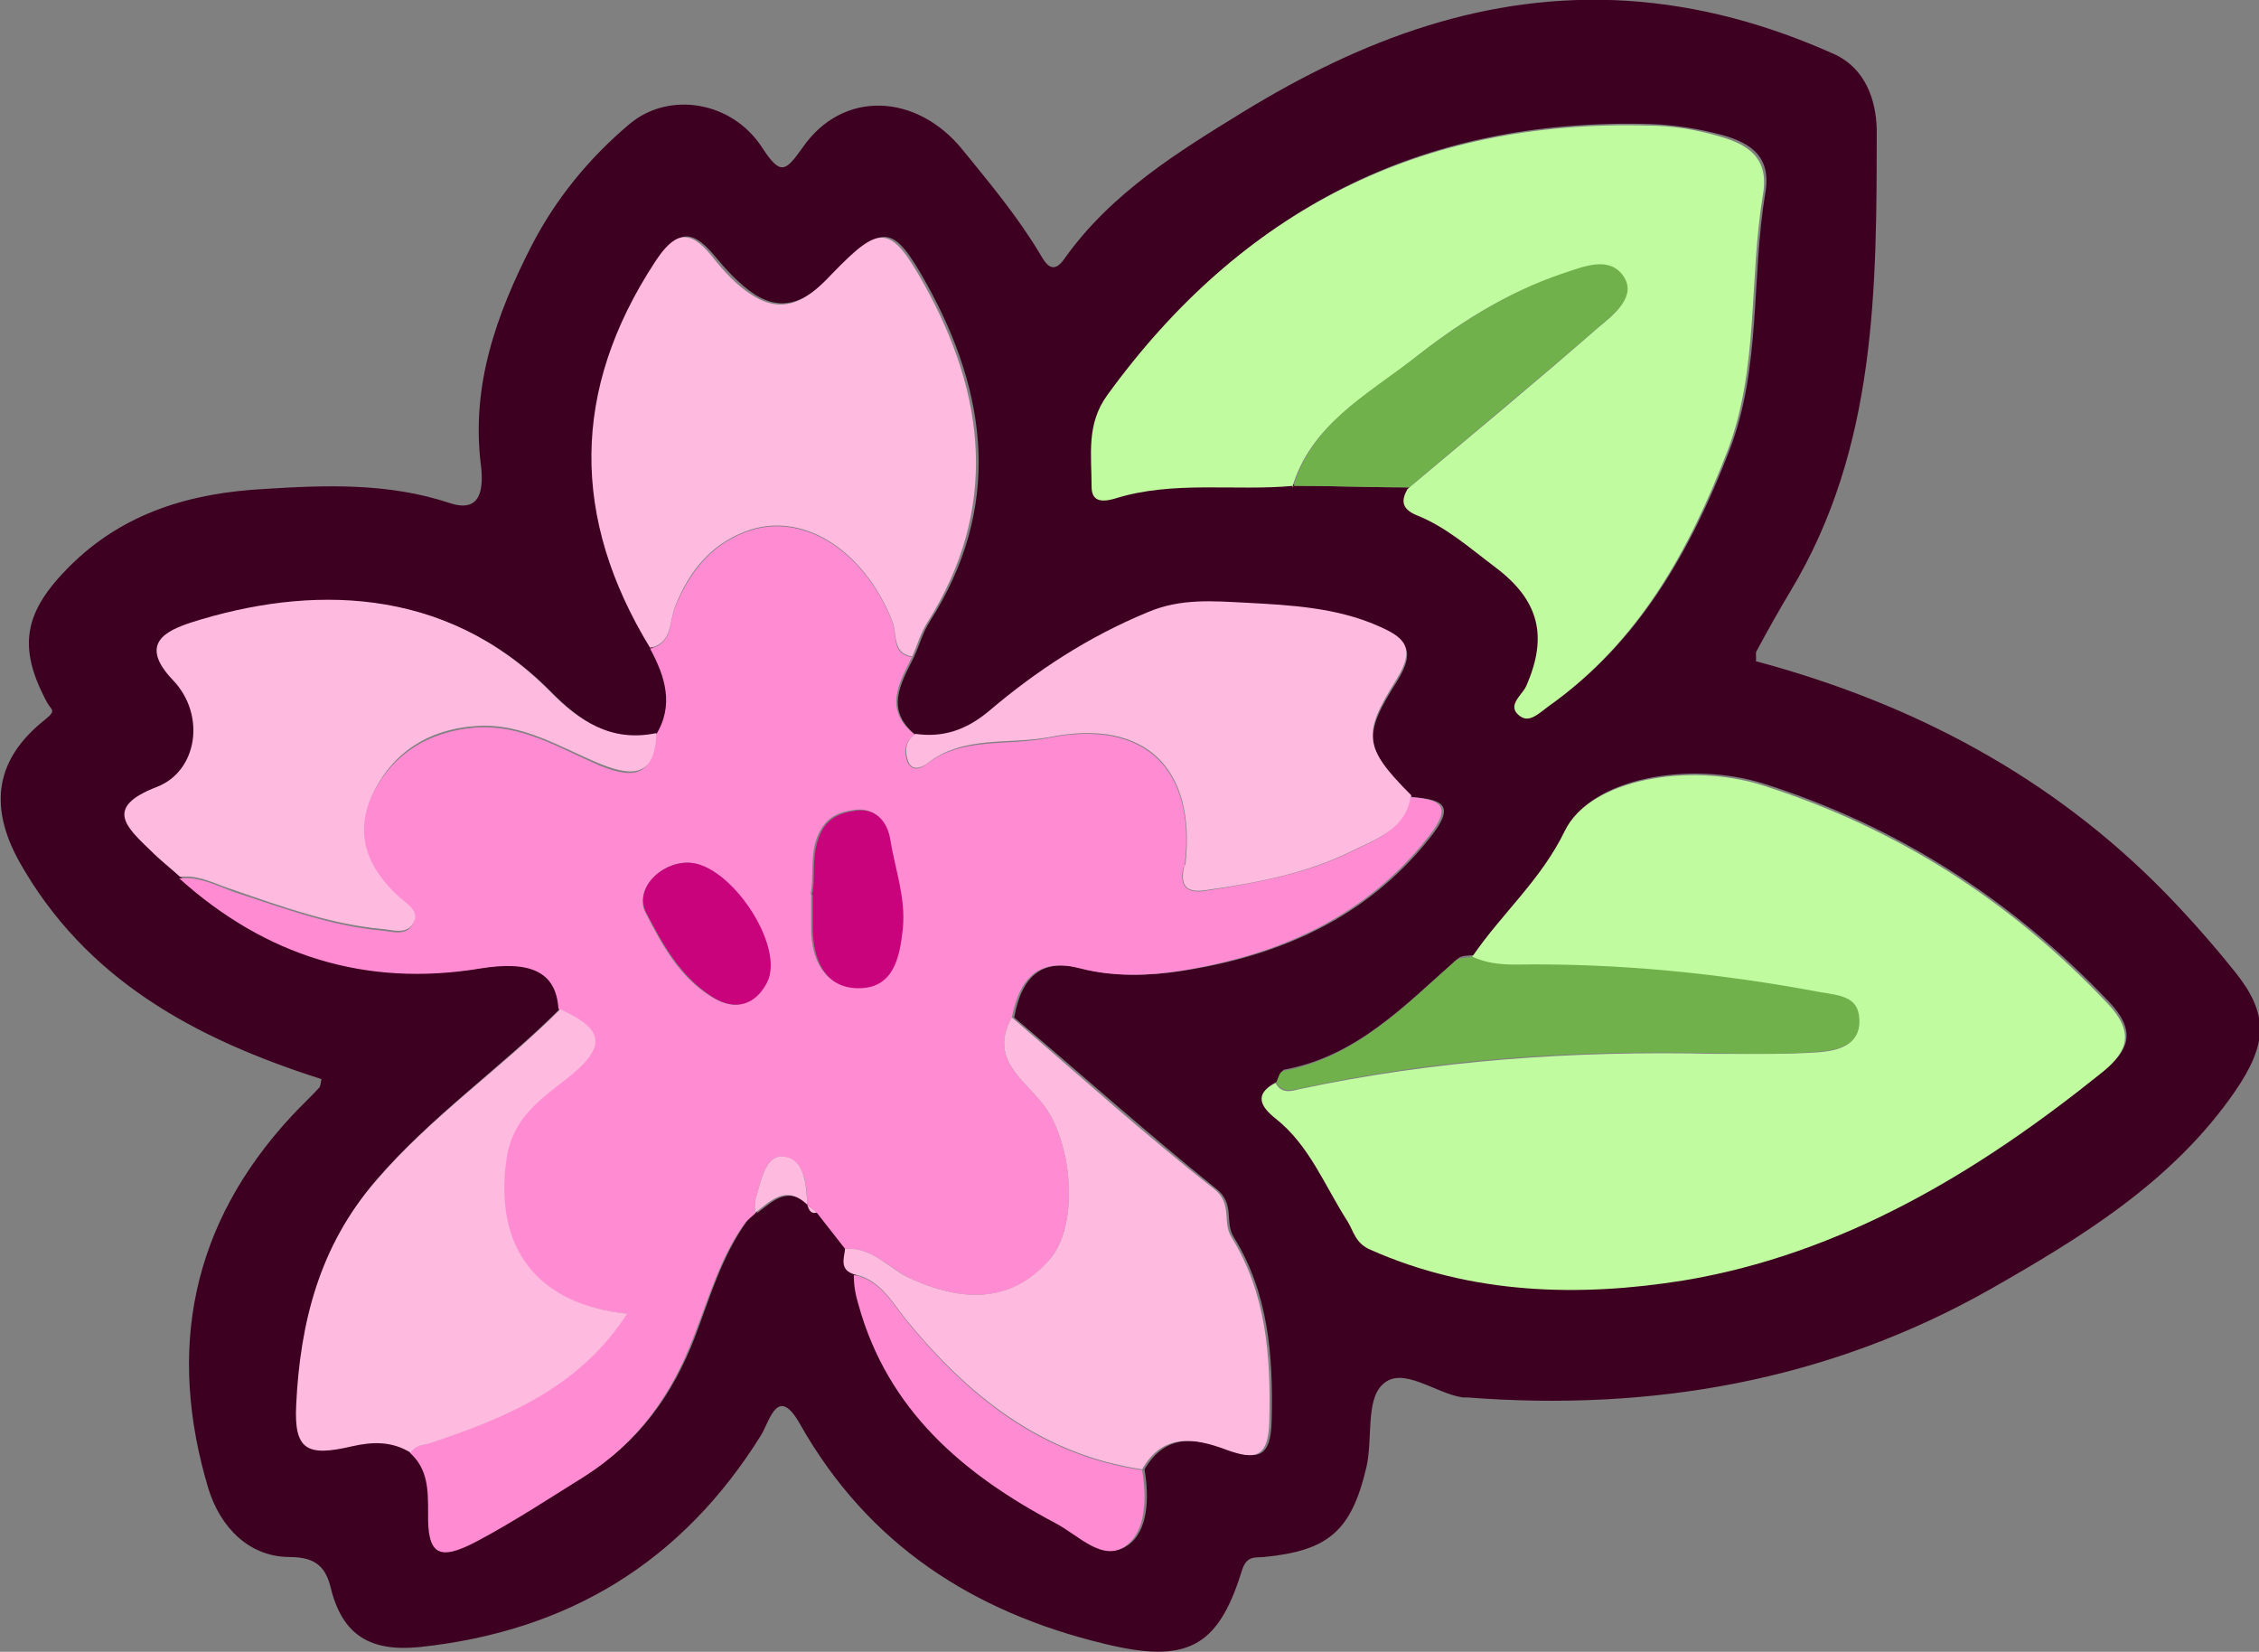 <?xml version="1.0" encoding="UTF-8"?>
<svg id="Layer_2" data-name="Layer 2" xmlns="http://www.w3.org/2000/svg" width="286" height="209.1" viewBox="0 0 286 209.1">
  <rect x="0" y="0" width="286" height="209.1" fill="#808080" stroke="none"/>
  <defs>
    <style>
      .cls-1 {
        fill: #ffbae0;
      }

      .cls-2 {
        fill: #3d0020;
      }

      .cls-3 {
        fill: #ff8cd3;
      }

      .cls-4 {
        fill: #71b14b;
      }

      .cls-5 {
        fill: #c1fb9f;
      }

      .cls-6 {
        fill: #c9037c;
      }
    </style>
  </defs>
  <g id="Back">
    <g>
      <path class="cls-2" d="m40.7,136.6c-16-5.1-29.9-12.6-38.3-27.6-3.9-7.1-2.9-13,3.3-17.9,1.5-1.2.8-1.2.3-2.1-3.9-7.2-2.9-11.6,2.8-17.3,6.9-6.9,15.5-9.3,24.6-9.8,7.9-.5,15.8-.8,23.6,1.8,4,1.3,4.2-2,3.9-4.7-1.3-10.1,1.9-19.1,6.4-27.9,3.1-6,7.3-11.1,12.4-15.4,5-4.2,13-2.9,16.8,3,2.3,3.5,2.9,3.1,5.1,0,5.1-7.4,14.5-6.9,20.3.3,3.5,4.3,7,8.5,9.8,13.2.7,1.2,1.6,2.7,3.1.5,5.9-8.3,14.4-13.5,22.7-18.6C172.4,5,188.2-1,206,.1c9.2.6,17.8,3,26.1,6.7,4.1,1.8,5.4,5.9,5.5,9.5,0,20.2,0,40.4-10.9,58.5-1.5,2.5-2.9,5-4.3,7.6-.2.3,0,.7-.1,1.3,19.8,5.3,37.5,14.6,52,29.5,3.1,3.2,6,6.5,8.8,10,4.1,5.2,4,8.9-.1,14.9-7.9,11.5-19.6,18.6-31.2,25.2-20.4,11.5-42.7,15.4-66,13.6-.2,0-.4,0-.6,0-3.5-.5-7.7-4.1-10.2-1.6-2.1,2-1.2,6.9-2,10.4-1.9,8.1-4.8,10.6-13,11.4-1.2.1-2.2-.2-2.8,1.8-3,9.7-7,11.7-17.3,9.2-16.7-4-30-12.6-38.6-27.8-2.8-5-3.8-.6-4.9,1.3-10,16.1-24.4,24.9-43.3,26.9-6.1.6-9.7-1.4-11.2-7.4-.6-2.5-1.7-4-5.2-4-5.2,0-8.8-3.8-10.3-8.6-5.3-17.6-2.2-33.5,10.5-47.2,1.1-1.2,2.4-2.4,3.5-3.6.2-.2.2-.7.3-1.1Zm55.1,17h0c2-1.5,3.9-3.6,6.7-1h0c.2.5.4,1.1,1.2.9,1.2,1.5,2.4,3.1,3.6,4.6,0,1.3-.7,2.7,1.1,3.3,0,1.3.3,2.5.6,3.7,3.7,13.4,13.2,21.5,24.9,27.6,2.9,1.5,6,5,8.9,2.9,2.6-1.8,2.7-6.1,2.1-9.6,2.7-4.6,6.6-4,10.6-2.5,3.8,1.4,5.4,1,5.5-3.7.2-8.2-.4-16.1-4.8-23.2-1.2-1.9.2-4.2-2.2-6.1-8.7-7-17.1-14.5-25.6-21.7,1-5.5,3.7-7.5,8.7-6.2,4.2,1.1,8.8.9,12.6.3,12.2-1.9,23.2-6.6,31.3-16.8,3.3-4.1,1.8-4.9-2.2-5.2-6.3-6.2-6.2-7.9-1.9-14.7,2.6-4.2.8-5.3-2.4-6.8-5.3-2.3-11-2.6-16.6-2.9-4.1-.2-8.3-.6-12.5,1.2-7.5,3.1-14.1,7.4-20.2,12.6-2.7,2.4-5.7,3.3-9.2,2.8-4-3.2-2-6.5-.3-9.9.7-1.5,1.1-3.1,2-4.5,9.2-14.4,7.4-28.8-.4-42.8-4.3-7.7-5.5-7.6-11.7-1.3-2.9,3-6,5.2-10,2.7-2-1.3-3.7-3.2-5.2-5-3-3.6-4.8-2.9-7.2.8-10.6,16.2-10.7,32.4-.6,48.8,2,3.6,3.1,7.2.7,11-5.7,1.2-9.8-1.5-13.6-5.4-13.3-13.4-30.6-13.3-45.3-8.6-3.1,1-6.8,2.6-2.3,7.3,4.2,4.4,3.2,11.5-2,13.5-6.8,2.6-3.9,5.1-.8,8.1,1.2,1.2,2.5,2.2,3.7,3.3,10.9,9.8,23.7,13.8,38.1,11.4,6.2-1,9.6.4,9.9,5.1-7.5,7.5-16.3,13.6-23.3,21.7-7.1,8.3-9.5,17.9-10,28.2-.3,5.8,1.4,6.6,7,5.3,2.5-.6,5.1-.6,7.5.8,2.3,2.1,2.4,4.7,2.3,7.6-.1,5.3,1.3,6.2,6.2,3.6,4.7-2.5,9.1-5.4,13.6-8.2,6.6-4.1,10.9-10.1,13.7-17.4,1.9-5,3.4-10.3,6.7-14.8.4-.4.8-.7,1.2-1.1Zm68.1-92.1c4.9,0,9.7.2,14.6.2-.8,1.5-.9,2.6,1.1,3.3,3.8,1.5,6.8,4.2,10,6.6,5.6,4.2,6.7,8.8,3.9,15.1-.5,1.1-2.6,2.4-.7,3.8,1.2.8,2.3-.4,3.4-1.2,11.4-8.1,17.9-19.7,22.8-32.4,4-10.5,2.7-21.7,4.5-32.5.8-4.6-1.9-6.3-5.4-7.3-3-.8-6.1-1.3-9.2-1.4-28.9-.8-51.5,10.8-68.4,34.1-2.7,3.8-2.1,7.7-2,11.6,0,1.8,1,2.1,3,1.5,7.4-2.2,15.1-.9,22.6-1.6Zm-2.2,75.4c-2.9,1.5-2,3,0,4.5,4.3,3.5,6.2,8.6,9.1,13,.8,1.3,1,2.8,2.9,3.6,12.8,5.7,26.6,6,39.6,3.9,20.1-3.2,37.4-13.6,53.1-26.4,3.3-2.7,4-5.1.6-8.7-12.3-12.9-26.7-22.2-43.7-27.6-9.2-2.9-21.8-.8-25,5.8-3,6.2-8,10.4-11.7,15.9-.7.1-1.6,0-2.1.5-6.6,5.8-12.7,12.3-21.9,14-.3,0-.5.9-.8,1.4Z"/>
      <path class="cls-3" d="m115.5,83.1c-1.7,3.4-3.7,6.7.3,9.9-1.3.9-1.4,2.2-.9,3.5.5,1.1,1.6.9,2.3.3,4.6-3.6,10.4-2.3,15.6-3.4,12.1-2.4,18.6,3.9,17.2,16,0,.2-.1.3-.2.5-.5,2.2.4,3.2,2.6,2.9,6.4-1,12.9-2.1,18.7-5,3-1.5,6.7-2.7,7.4-6.9,4,.3,5.5,1.1,2.2,5.2-8.1,10.2-19.2,14.9-31.3,16.8-3.8.6-8.4.8-12.6-.3-4.9-1.3-7.6.7-8.7,6.2-3.2,5.7,2.4,8.3,4.6,11.9,3.2,5.2,3.7,14.5.3,18.6-4.3,5.2-10.3,5.9-17.6,2.6-2.8-1.3-5-4.1-8.4-3.8-1.2-1.5-2.4-3.1-3.6-4.6-.4-.3-.8-.7-1.2-1,0,0,0,0,0,0,0-2.6-.4-5.9-3.2-6.1-2.2-.1-2.7,3.4-3.4,5.6-.2.5,0,1.1,0,1.6,0,0,0,0,0,0-.4.4-.8.7-1.2,1.1-3.3,4.5-4.7,9.8-6.7,14.8-2.8,7.3-7.1,13.2-13.7,17.4-4.5,2.8-8.9,5.7-13.6,8.2-4.9,2.6-6.3,1.7-6.2-3.6,0-2.9,0-5.5-2.3-7.6.5-.9,1.5-.9,2.4-1.2,9.7-3.2,19-7.1,25-16.4-11.5-1.2-16.8-8.4-15.3-19.4.7-5.2,4-7.5,7.6-10.3,5.3-4.1,4.9-6.3-.9-8.9-.3-4.8-3.7-6.1-9.9-5.1-14.5,2.4-27.2-1.6-38.1-11.4,2.5-.3,4.7.9,6.9,1.7,6.1,2,12.2,4.3,18.7,4.9,1.3.1,3.2.8,4-.9.7-1.4-.9-2.3-1.8-3.1-4-3.6-5.8-8-3.5-12.9,2.5-5.3,7.1-8.3,13.2-8.8,5.9-.4,10.6,2.6,15.7,4.8,4.8,2,6.8.9,7.1-3.8,2.4-3.8,1.2-7.5-.7-11,2.9-.6,2.4-3.4,3.2-5.3,1.8-4.3,4.4-7.7,8.8-9.4,7.1-2.8,15.1,2.2,18.7,11.4.6,1.6-.2,4,2.5,4.4Zm-12.8,30.1c0,1.8,0,3.1,0,4.4,0,3.9,1.7,7.3,5.8,7.4,4.4,0,5.2-3.8,5.6-7.5.5-3.9-1-7.6-1.6-11.4-.3-1.8-1.5-3.9-4.2-3.6-2.3.3-3.9,1-4.9,3.6-.9,2.6-.3,5.1-.8,7.1Zm-15.7-4c-3.5,0-6.7,3.5-5.3,6.3,2.1,4.1,4.3,8.2,8.4,10.7,3,1.9,5.5.9,6.9-1.8,2.4-4.6-4.7-15.2-10-15.2Z"/>
      <path class="cls-5" d="m186.4,121.1c3.7-5.4,8.7-9.7,11.7-15.9,3.2-6.6,15.8-8.7,25-5.8,17,5.4,31.4,14.6,43.7,27.6,3.4,3.6,2.7,6-.6,8.7-15.8,12.7-33.1,23.1-53.1,26.4-13.1,2.1-26.8,1.8-39.6-3.9-1.9-.8-2.1-2.3-2.9-3.6-2.9-4.5-4.8-9.6-9.1-13-1.9-1.5-2.8-3.1,0-4.5.7,1.3,1.8,1.1,2.9.8,17.3-3.7,34.9-4.9,52.5-4.5,4.5,0,9,.1,13.4-.2,2.3-.2,5.2-.8,5-4.1-.2-2.9-2.7-3-4.9-3.4-12.8-2.4-25.7-3.7-38.7-3.5-1.9,0-3.7-.2-5.4-1Z"/>
      <path class="cls-5" d="m163.8,61.5c-7.5.7-15.2-.7-22.6,1.6-2,.6-3,.2-3-1.5,0-4-.7-7.9,2-11.6,16.9-23.3,39.6-34.9,68.4-34.1,3.1,0,6.2.5,9.2,1.4,3.5,1,6.2,2.7,5.4,7.3-1.8,10.8-.5,22-4.5,32.5-4.9,12.7-11.3,24.3-22.8,32.4-1.1.8-2.2,2-3.4,1.2-1.9-1.3.2-2.7.7-3.8,2.8-6.3,1.7-10.9-3.9-15.1-3.2-2.4-6.2-5.1-10-6.6-1.9-.8-1.9-1.9-1.1-3.3,8.1-6.8,16.2-13.5,24.1-20.4,1.9-1.6,4.8-3.7,3-6.4-1.8-2.6-4.9-1.2-7.6-.3-7.2,2.3-13.5,6.4-19.2,11-5.7,4.4-12.6,8.1-14.9,15.9Z"/>
      <path class="cls-1" d="m115.5,83.1c-2.6-.4-1.9-2.9-2.5-4.4-3.6-9.2-11.6-14.2-18.7-11.4-4.4,1.7-7.1,5.1-8.8,9.4-.8,1.9-.3,4.7-3.2,5.3-10-16.4-10-32.6.6-48.8,2.4-3.7,4.3-4.4,7.2-.8,1.5,1.9,3.2,3.8,5.2,5,4.1,2.6,7.1.4,10-2.7,6.1-6.3,7.4-6.4,11.7,1.3,7.8,14,9.5,28.4.4,42.8-.9,1.4-1.3,3-2,4.5Z"/>
      <path class="cls-1" d="m83.1,92.9c-.2,4.7-2.2,5.8-7.1,3.8-5.1-2.1-9.8-5.2-15.7-4.8-6.1.4-10.7,3.4-13.2,8.8-2.3,5-.5,9.3,3.5,12.9.9.8,2.5,1.7,1.8,3.1-.8,1.7-2.7,1-4,.9-6.5-.6-12.6-2.8-18.7-4.9-2.3-.7-4.4-2-6.9-1.7-1.2-1.1-2.5-2.1-3.7-3.3-3.1-3-6-5.5.8-8.1,5.1-2,6.2-9.1,2-13.5-4.5-4.7-.7-6.3,2.3-7.3,14.8-4.7,32-4.8,45.3,8.6,3.8,3.9,7.9,6.6,13.6,5.4Z"/>
      <path class="cls-1" d="m107,158.1c3.5-.3,5.6,2.6,8.4,3.8,7.3,3.3,13.2,2.6,17.6-2.6,3.4-4.1,2.9-13.4-.3-18.6-2.2-3.6-7.8-6.2-4.6-11.9,8.5,7.3,16.8,14.8,25.6,21.7,2.4,1.9,1,4.2,2.2,6.1,4.4,7.1,5,15,4.8,23.2-.1,4.7-1.7,5.1-5.5,3.7-4-1.5-8-2.1-10.6,2.5-12.8-1.9-22.1-9.4-30-19.1-1.8-2.3-3.3-5-6.5-5.6-1.9-.6-1.2-2.1-1.1-3.3Z"/>
      <path class="cls-1" d="m178.6,100.8c-.6,4.2-4.4,5.4-7.4,6.9-5.8,2.9-12.3,4.1-18.7,5-2.3.3-3.1-.6-2.6-2.9,0-.2.2-.3.2-.5,1.3-12.1-5.1-18.4-17.2-16-5.2,1-10.9-.3-15.6,3.4-.8.6-1.9.8-2.3-.3-.5-1.3-.4-2.6.9-3.5,3.5.5,6.4-.5,9.2-2.8,6.1-5.2,12.7-9.5,20.2-12.6,4.2-1.8,8.4-1.4,12.5-1.2,5.6.3,11.3.6,16.6,2.9,3.2,1.4,5,2.6,2.4,6.8-4.3,6.9-4.3,8.5,1.9,14.7Z"/>
      <path class="cls-1" d="m70.8,127.7c5.8,2.6,6.1,4.8.9,8.9-3.6,2.8-6.9,5.1-7.6,10.3-1.5,11,3.8,18.2,15.3,19.4-6,9.3-15.3,13.2-25,16.4-.9.3-1.8.2-2.4,1.2-2.4-1.5-4.9-1.4-7.5-.8-5.6,1.3-7.3.5-7-5.3.5-10.3,2.9-20,10-28.2,7-8.2,15.8-14.2,23.3-21.7Z"/>
      <path class="cls-4" d="m186.4,121.1c1.7.8,3.5,1,5.4,1,13-.2,25.9,1.1,38.7,3.5,2.3.4,4.8.5,4.9,3.4.2,3.3-2.7,3.9-5,4.1-4.4.4-8.9.3-13.4.2-17.7-.4-35.2.7-52.5,4.5-1.1.2-2.2.5-2.9-.8.2-.5.4-1.3.8-1.4,9.2-1.7,15.4-8.2,21.9-14,.5-.4,1.4-.3,2.1-.5Z"/>
      <path class="cls-4" d="m163.8,61.5c2.3-7.8,9.2-11.5,14.9-15.9,5.8-4.5,12-8.6,19.2-11,2.7-.9,5.8-2.2,7.6.3,1.8,2.6-1.1,4.8-3,6.4-8,6.9-16.1,13.6-24.1,20.4-4.9,0-9.7-.2-14.6-.2Z"/>
      <path class="cls-3" d="m108.1,161.4c3.2.6,4.7,3.3,6.5,5.6,7.9,9.7,17.1,17.2,30,19.1.6,3.5.5,7.8-2.1,9.6-2.9,2.1-6-1.4-8.9-2.9-11.7-6.2-21.2-14.3-24.9-27.6-.4-1.3-.6-2.5-.6-3.7Z"/>
      <path class="cls-1" d="m95.6,153.6c0-.5-.1-1.1,0-1.6.7-2.2,1.2-5.7,3.4-5.6,2.8.1,3.1,3.4,3.2,6.1-2.7-2.6-4.6-.5-6.7,1.1Z"/>
      <path class="cls-1" d="m102.2,152.5c.4.3.8.7,1.2,1-.8.2-1-.4-1.2-1Z"/>
      <path class="cls-1" d="m94.5,154.6c.4-.4.8-.7,1.2-1.1-.4.4-.8.7-1.2,1.1Z"/>
      <path class="cls-6" d="m102.8,113.3c.5-2-.1-4.5.8-7.1.9-2.6,2.6-3.3,4.9-3.6,2.7-.3,3.9,1.8,4.2,3.6.6,3.8,2,7.4,1.6,11.4-.4,3.7-1.2,7.5-5.6,7.5-4.2,0-5.7-3.5-5.8-7.4,0-1.3,0-2.6,0-4.4Z"/>
      <path class="cls-6" d="m87.1,109.2c5.3,0,12.4,10.6,10,15.2-1.4,2.7-3.9,3.7-6.9,1.8-4.1-2.6-6.3-6.7-8.4-10.7-1.5-2.9,1.7-6.3,5.3-6.3Z"/>
    </g>
  </g>
</svg>